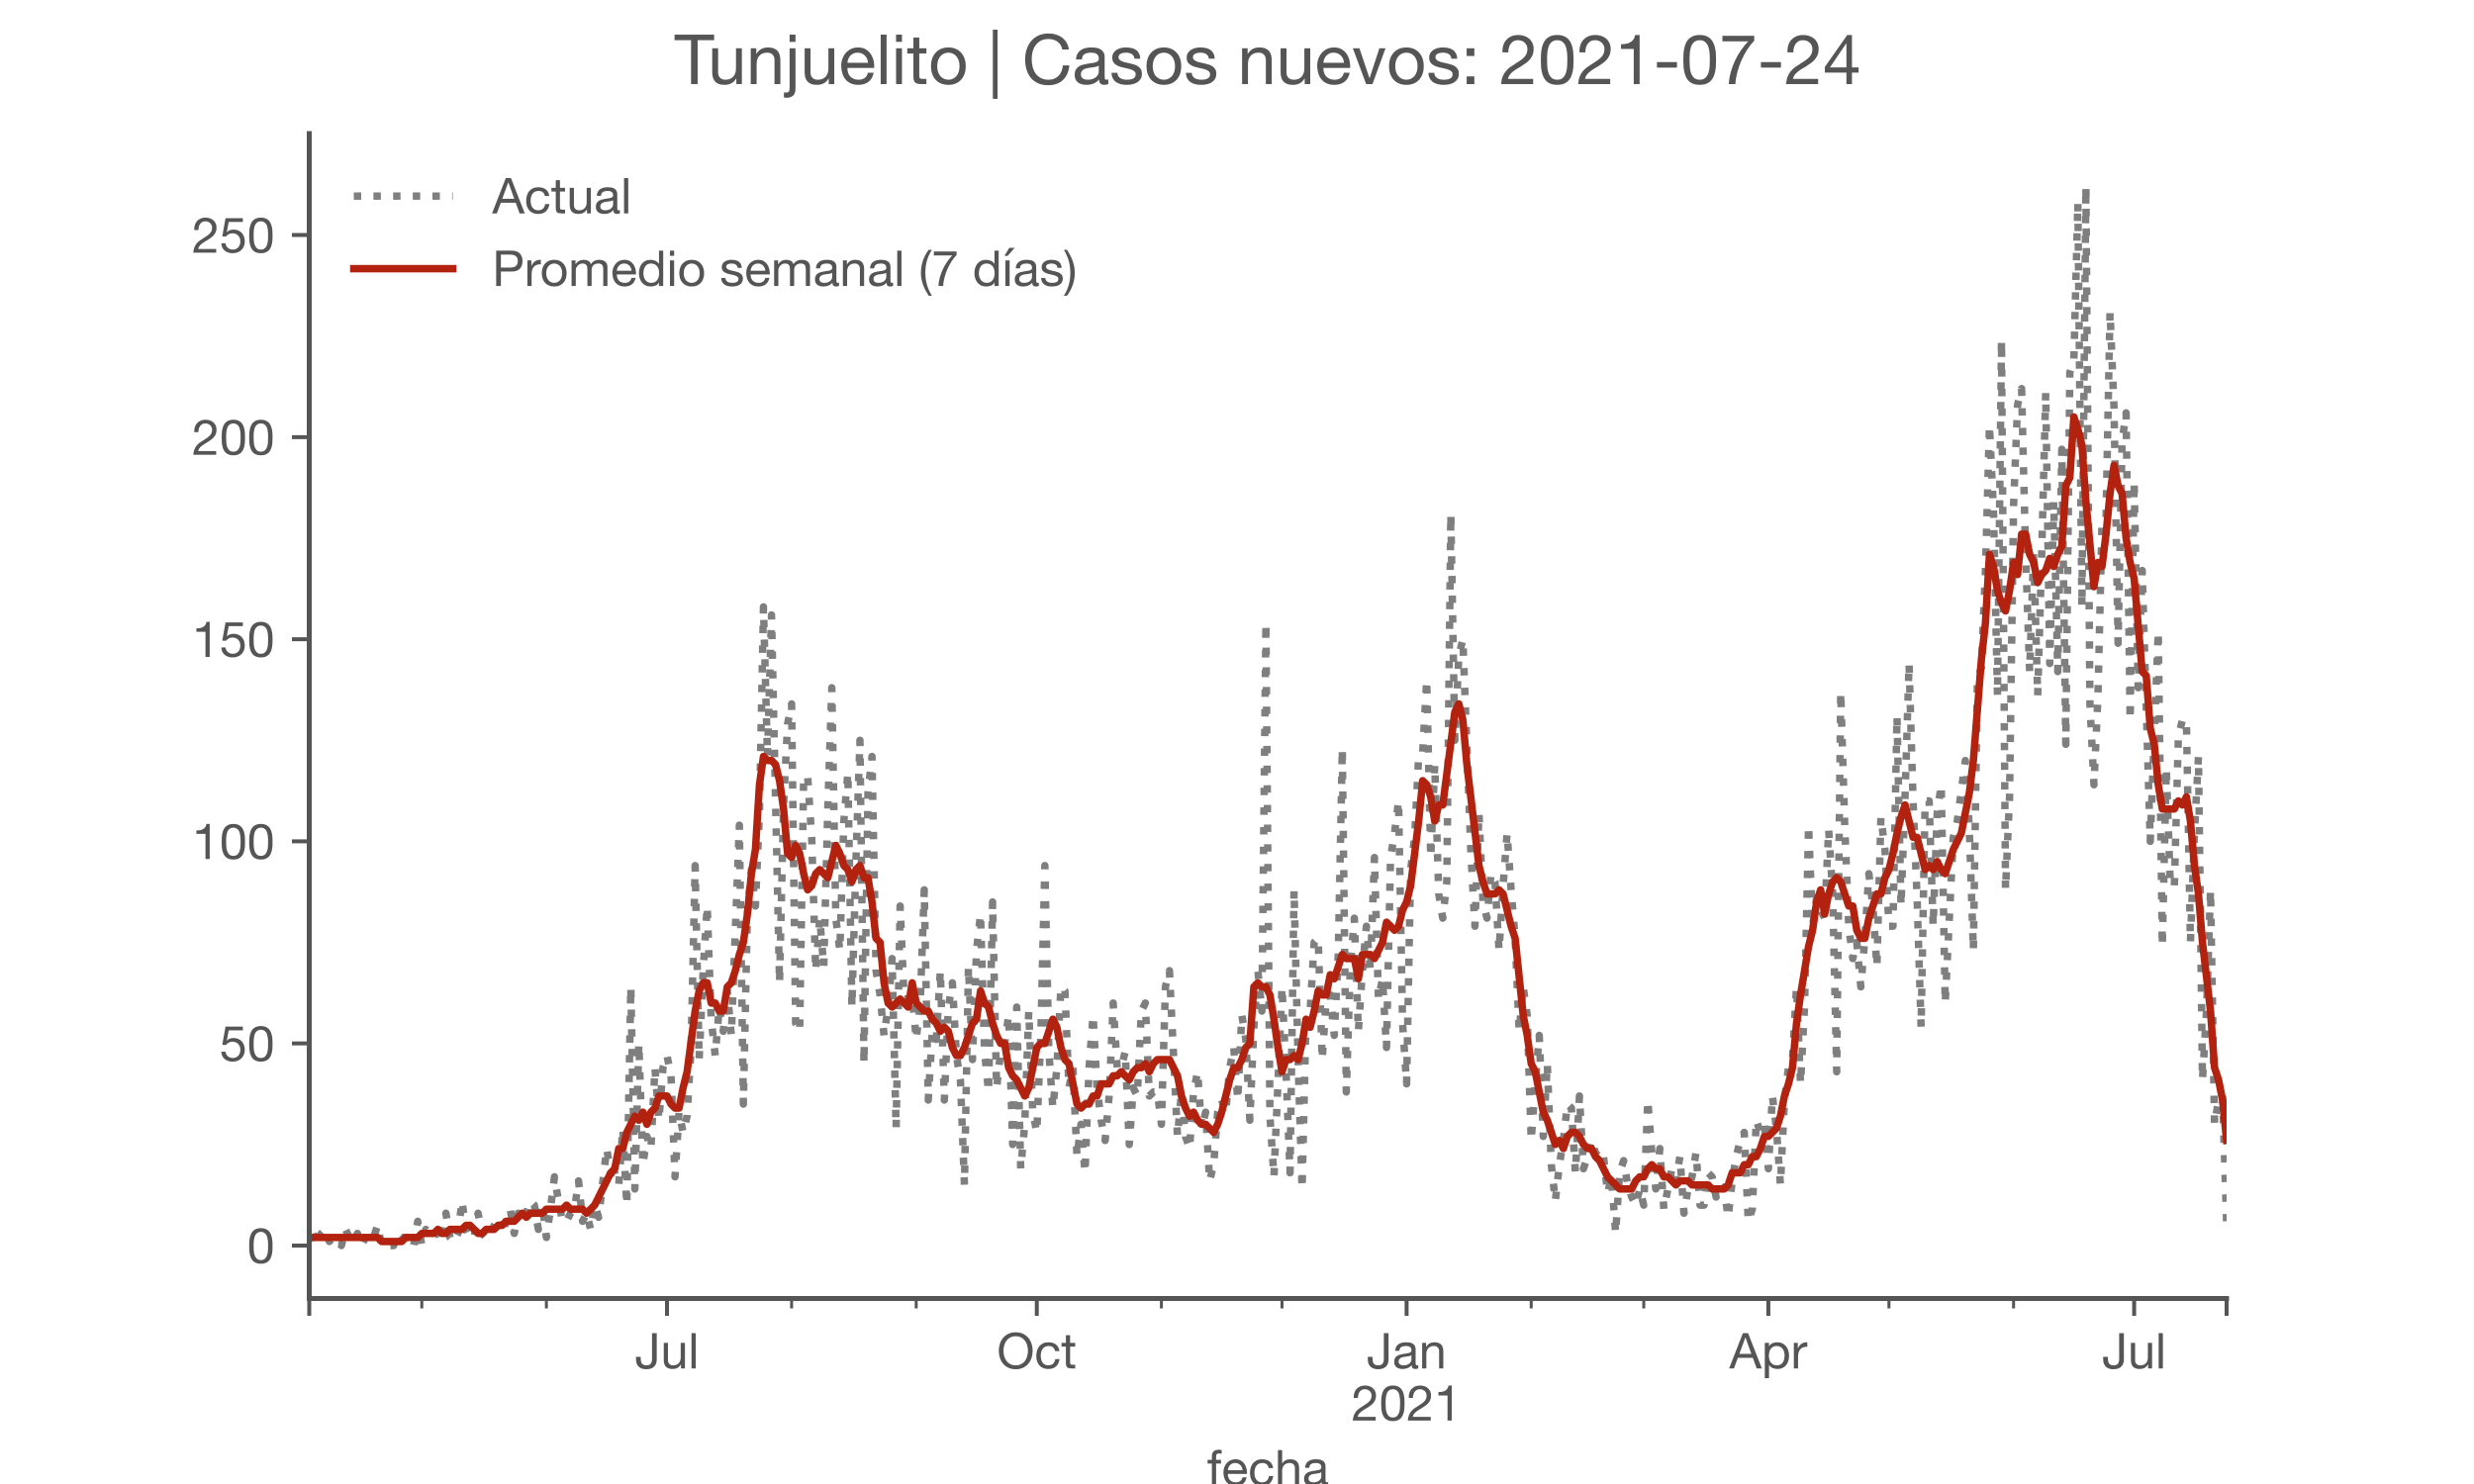 <?xml version="1.0" encoding="utf-8" standalone="no"?>
<!DOCTYPE svg PUBLIC "-//W3C//DTD SVG 1.1//EN"
  "http://www.w3.org/Graphics/SVG/1.1/DTD/svg11.dtd">
<!-- Created with matplotlib (https://matplotlib.org/) -->
<svg height="300pt" version="1.1" viewBox="0 0 500 300" width="500pt" xmlns="http://www.w3.org/2000/svg" xmlns:xlink="http://www.w3.org/1999/xlink">
 <defs>
  <style type="text/css">*{stroke-linecap:butt;stroke-linejoin:round;}</style>
 </defs>
 <g id="figure_1">
  <g id="patch_1">
   <path d="M 0 300 
L 500 300 
L 500 0 
L 0 0 
z
" style="fill:#ffffff;"/>
  </g>
  <g id="axes_1">
   <g id="patch_2">
    <path d="M 62.5 262.5 
L 450 262.5 
L 450 27 
L 62.5 27 
z
" style="fill:#ffffff;"/>
   </g>
   <g id="matplotlib.axis_1">
    <g id="xtick_1">
     <g id="line2d_1">
      <defs>
       <path d="M 0 0 
L 0 3.5 
" id="m01e9cd9f3b" style="stroke:#555555;stroke-width:0.8;"/>
      </defs>
      <g>
       <use style="fill:#555555;stroke:#555555;stroke-width:0.8;" x="62.5" xlink:href="#m01e9cd9f3b" y="262.5"/>
      </g>
     </g>
    </g>
    <g id="xtick_2">
     <g id="line2d_2">
      <g>
       <use style="fill:#555555;stroke:#555555;stroke-width:0.8;" x="134.801" xlink:href="#m01e9cd9f3b" y="262.5"/>
      </g>
     </g>
     <g id="text_1">
      <!-- Jul -->
      <g style="fill:#555555;" transform="translate(128.316 276.641)scale(0.1 -0.1)">
       <defs>
        <path d="M 44.094 17.797 
L 44.094 71.406 
L 34.594 71.406 
L 34.594 19.203 
Q 34.594 13.297 32.141 9.797 
Q 29.703 6.297 23.203 6.297 
Q 19.703 6.297 17.453 7.344 
Q 15.203 8.406 13.953 10.297 
Q 12.703 12.203 12.203 14.797 
Q 11.703 17.406 11.703 20.5 
L 11.703 23.5 
L 2.203 23.5 
L 2.203 19.094 
Q 2.203 8.906 7.594 3.656 
Q 13 -1.594 23 -1.594 
Q 29 -1.594 33.047 0.047 
Q 37.094 1.703 39.547 4.453 
Q 42 7.203 43.047 10.703 
Q 44.094 14.203 44.094 17.797 
z
" id="HelveticaNeue-74"/>
        <path d="M 49.203 0 
L 49.203 51.703 
L 40.703 51.703 
L 40.703 22.5 
Q 40.703 19 39.75 16.047 
Q 38.797 13.094 36.891 10.891 
Q 35 8.703 32.141 7.5 
Q 29.297 6.297 25.406 6.297 
Q 20.5 6.297 17.703 9.094 
Q 14.906 11.906 14.906 16.703 
L 14.906 51.703 
L 6.406 51.703 
L 6.406 17.703 
Q 6.406 13.5 7.25 10.047 
Q 8.094 6.594 10.188 4.094 
Q 12.297 1.594 15.688 0.25 
Q 19.094 -1.094 24.203 -1.094 
Q 29.906 -1.094 34.094 1.156 
Q 38.297 3.406 41 8.203 
L 41.203 8.203 
L 41.203 0 
z
" id="HelveticaNeue-117"/>
        <path d="M 6.906 71.406 
L 6.906 0 
L 15.406 0 
L 15.406 71.406 
z
" id="HelveticaNeue-108"/>
       </defs>
       <use xlink:href="#HelveticaNeue-74"/>
       <use x="51.9" xlink:href="#HelveticaNeue-117"/>
       <use x="107.5" xlink:href="#HelveticaNeue-108"/>
      </g>
     </g>
    </g>
    <g id="xtick_3">
     <g id="line2d_3">
      <g>
       <use style="fill:#555555;stroke:#555555;stroke-width:0.8;" x="209.539" xlink:href="#m01e9cd9f3b" y="262.5"/>
      </g>
     </g>
     <g id="text_2">
      <!-- Oct -->
      <g style="fill:#555555;" transform="translate(201.479 276.641)scale(0.1 -0.1)">
       <defs>
        <path d="M 13.297 35.703 
Q 13.297 41.094 14.688 46.344 
Q 16.094 51.594 19.094 55.797 
Q 22.094 60 26.797 62.547 
Q 31.5 65.094 38 65.094 
Q 44.5 65.094 49.203 62.547 
Q 53.906 60 56.906 55.797 
Q 59.906 51.594 61.297 46.344 
Q 62.703 41.094 62.703 35.703 
Q 62.703 30.297 61.297 25.047 
Q 59.906 19.797 56.906 15.594 
Q 53.906 11.406 49.203 8.844 
Q 44.5 6.297 38 6.297 
Q 31.5 6.297 26.797 8.844 
Q 22.094 11.406 19.094 15.594 
Q 16.094 19.797 14.688 25.047 
Q 13.297 30.297 13.297 35.703 
z
M 3.797 35.703 
Q 3.797 28.406 5.938 21.656 
Q 8.094 14.906 12.391 9.703 
Q 16.703 4.5 23.094 1.453 
Q 29.5 -1.594 38 -1.594 
Q 46.5 -1.594 52.891 1.453 
Q 59.297 4.5 63.594 9.703 
Q 67.906 14.906 70.047 21.656 
Q 72.203 28.406 72.203 35.703 
Q 72.203 43 70.047 49.75 
Q 67.906 56.5 63.594 61.703 
Q 59.297 66.906 52.891 70 
Q 46.5 73.094 38 73.094 
Q 29.5 73.094 23.094 70 
Q 16.703 66.906 12.391 61.703 
Q 8.094 56.5 5.938 49.75 
Q 3.797 43 3.797 35.703 
z
" id="HelveticaNeue-79"/>
        <path d="M 41.5 35.094 
L 50.297 35.094 
Q 49.797 39.703 47.891 43.047 
Q 46 46.406 43.047 48.594 
Q 40.094 50.797 36.25 51.844 
Q 32.406 52.906 28 52.906 
Q 21.906 52.906 17.297 50.75 
Q 12.703 48.594 9.641 44.844 
Q 6.594 41.094 5.094 36.047 
Q 3.594 31 3.594 25.203 
Q 3.594 19.406 5.141 14.547 
Q 6.703 9.703 9.75 6.203 
Q 12.797 2.703 17.344 0.797 
Q 21.906 -1.094 27.797 -1.094 
Q 37.703 -1.094 43.453 4.094 
Q 49.203 9.297 50.594 18.906 
L 41.906 18.906 
Q 41.094 12.906 37.547 9.594 
Q 34 6.297 27.703 6.297 
Q 23.703 6.297 20.797 7.891 
Q 17.906 9.5 16.094 12.141 
Q 14.297 14.797 13.438 18.188 
Q 12.594 21.594 12.594 25.203 
Q 12.594 29.094 13.391 32.75 
Q 14.203 36.406 16.047 39.203 
Q 17.906 42 21 43.703 
Q 24.094 45.406 28.703 45.406 
Q 34.094 45.406 37.297 42.703 
Q 40.5 40 41.5 35.094 
z
" id="HelveticaNeue-99"/>
        <path d="M 18.203 51.703 
L 18.203 67.203 
L 9.703 67.203 
L 9.703 51.703 
L 0.906 51.703 
L 0.906 44.203 
L 9.703 44.203 
L 9.703 11.297 
Q 9.703 7.703 10.391 5.5 
Q 11.094 3.297 12.547 2.094 
Q 14 0.906 16.344 0.453 
Q 18.703 0 22 0 
L 28.5 0 
L 28.5 7.5 
L 24.594 7.5 
Q 22.594 7.5 21.344 7.641 
Q 20.094 7.797 19.391 8.297 
Q 18.703 8.797 18.453 9.688 
Q 18.203 10.594 18.203 12.094 
L 18.203 44.203 
L 28.5 44.203 
L 28.5 51.703 
z
" id="HelveticaNeue-116"/>
       </defs>
       <use xlink:href="#HelveticaNeue-79"/>
       <use x="76" xlink:href="#HelveticaNeue-99"/>
       <use x="129.7" xlink:href="#HelveticaNeue-116"/>
      </g>
     </g>
    </g>
    <g id="xtick_4">
     <g id="line2d_4">
      <g>
       <use style="fill:#555555;stroke:#555555;stroke-width:0.8;" x="284.277" xlink:href="#m01e9cd9f3b" y="262.5"/>
      </g>
     </g>
     <g id="text_3">
      <!-- Jan -->
      <g style="fill:#555555;" transform="translate(276.217 276.641)scale(0.1 -0.1)">
       <defs>
        <path d="M 52.203 0.203 
Q 50 -1.094 46.094 -1.094 
Q 42.797 -1.094 40.844 0.75 
Q 38.906 2.594 38.906 6.797 
Q 35.406 2.594 30.75 0.75 
Q 26.094 -1.094 20.703 -1.094 
Q 17.203 -1.094 14.047 -0.297 
Q 10.906 0.5 8.594 2.203 
Q 6.297 3.906 4.938 6.656 
Q 3.594 9.406 3.594 13.297 
Q 3.594 17.703 5.094 20.5 
Q 6.594 23.297 9.047 25.047 
Q 11.5 26.797 14.641 27.688 
Q 17.797 28.594 21.094 29.203 
Q 24.594 29.906 27.75 30.25 
Q 30.906 30.594 33.297 31.25 
Q 35.703 31.906 37.094 33.156 
Q 38.5 34.406 38.5 36.797 
Q 38.5 39.594 37.453 41.297 
Q 36.406 43 34.75 43.891 
Q 33.094 44.797 31.047 45.094 
Q 29 45.406 27 45.406 
Q 21.594 45.406 18 43.344 
Q 14.406 41.297 14.094 35.594 
L 5.594 35.594 
Q 5.797 40.406 7.594 43.703 
Q 9.406 47 12.406 49.047 
Q 15.406 51.094 19.25 52 
Q 23.094 52.906 27.5 52.906 
Q 31 52.906 34.453 52.406 
Q 37.906 51.906 40.703 50.344 
Q 43.5 48.797 45.203 46 
Q 46.906 43.203 46.906 38.703 
L 46.906 12.094 
Q 46.906 9.094 47.25 7.688 
Q 47.594 6.297 49.594 6.297 
Q 50.703 6.297 52.203 6.797 
z
M 38.406 26.703 
Q 36.797 25.5 34.188 24.953 
Q 31.594 24.406 28.75 24.047 
Q 25.906 23.703 23 23.25 
Q 20.094 22.797 17.797 21.797 
Q 15.5 20.797 14.047 18.938 
Q 12.594 17.094 12.594 13.906 
Q 12.594 11.797 13.438 10.344 
Q 14.297 8.906 15.641 8 
Q 17 7.094 18.797 6.688 
Q 20.594 6.297 22.594 6.297 
Q 26.797 6.297 29.797 7.438 
Q 32.797 8.594 34.688 10.344 
Q 36.594 12.094 37.5 14.141 
Q 38.406 16.203 38.406 18 
z
" id="HelveticaNeue-97"/>
        <path d="M 6.406 51.703 
L 6.406 0 
L 14.906 0 
L 14.906 29.203 
Q 14.906 32.703 15.844 35.641 
Q 16.797 38.594 18.688 40.797 
Q 20.594 43 23.438 44.203 
Q 26.297 45.406 30.203 45.406 
Q 35.094 45.406 37.891 42.594 
Q 40.703 39.797 40.703 35 
L 40.703 0 
L 49.203 0 
L 49.203 34 
Q 49.203 38.203 48.344 41.641 
Q 47.5 45.094 45.391 47.594 
Q 43.297 50.094 39.891 51.5 
Q 36.5 52.906 31.406 52.906 
Q 19.906 52.906 14.594 43.5 
L 14.406 43.5 
L 14.406 51.703 
z
" id="HelveticaNeue-110"/>
       </defs>
       <use xlink:href="#HelveticaNeue-74"/>
       <use x="51.9" xlink:href="#HelveticaNeue-97"/>
       <use x="105.6" xlink:href="#HelveticaNeue-110"/>
      </g>
      <!-- 2021 -->
      <g style="fill:#555555;" transform="translate(273.158 287.18)scale(0.1 -0.1)">
       <defs>
        <path d="M 4.406 45.797 
L 12.906 45.797 
Q 12.797 49 13.547 52.141 
Q 14.297 55.297 16 57.797 
Q 17.703 60.297 20.344 61.844 
Q 23 63.406 26.703 63.406 
Q 29.5 63.406 32 62.5 
Q 34.5 61.594 36.344 59.891 
Q 38.203 58.203 39.297 55.844 
Q 40.406 53.5 40.406 50.594 
Q 40.406 46.906 39.25 44.094 
Q 38.094 41.297 35.844 38.891 
Q 33.594 36.5 30.188 34.141 
Q 26.797 31.797 22.297 29 
Q 18.594 26.797 15.188 24.297 
Q 11.797 21.797 9.094 18.5 
Q 6.406 15.203 4.656 10.75 
Q 2.906 6.297 2.406 0 
L 48.703 0 
L 48.703 7.5 
L 12.297 7.5 
Q 12.906 10.797 14.844 13.344 
Q 16.797 15.906 19.547 18.094 
Q 22.297 20.297 25.594 22.25 
Q 28.906 24.203 32.203 26.203 
Q 35.5 28.297 38.594 30.594 
Q 41.703 32.906 44.094 35.75 
Q 46.5 38.594 47.953 42.188 
Q 49.406 45.797 49.406 50.5 
Q 49.406 55.5 47.656 59.297 
Q 45.906 63.094 42.906 65.641 
Q 39.906 68.203 35.844 69.547 
Q 31.797 70.906 27.203 70.906 
Q 21.594 70.906 17.188 69 
Q 12.797 67.094 9.844 63.75 
Q 6.906 60.406 5.5 55.797 
Q 4.094 51.203 4.406 45.797 
z
" id="HelveticaNeue-50"/>
        <path d="M 13.203 34.906 
Q 13.203 37.5 13.25 40.641 
Q 13.297 43.797 13.75 46.938 
Q 14.203 50.094 15.047 53.094 
Q 15.906 56.094 17.547 58.344 
Q 19.203 60.594 21.703 62 
Q 24.203 63.406 27.797 63.406 
Q 31.406 63.406 33.906 62 
Q 36.406 60.594 38.047 58.344 
Q 39.703 56.094 40.547 53.094 
Q 41.406 50.094 41.844 46.938 
Q 42.297 43.797 42.344 40.641 
Q 42.406 37.5 42.406 34.906 
Q 42.406 30.906 42.156 25.953 
Q 41.906 21 40.547 16.641 
Q 39.203 12.297 36.203 9.297 
Q 33.203 6.297 27.797 6.297 
Q 22.406 6.297 19.406 9.297 
Q 16.406 12.297 15.047 16.641 
Q 13.703 21 13.453 25.953 
Q 13.203 30.906 13.203 34.906 
z
M 4.203 34.797 
Q 4.203 30.906 4.391 26.703 
Q 4.594 22.5 5.391 18.5 
Q 6.203 14.5 7.703 10.953 
Q 9.203 7.406 11.797 4.703 
Q 14.406 2 18.344 0.453 
Q 22.297 -1.094 27.797 -1.094 
Q 33.406 -1.094 37.297 0.453 
Q 41.203 2 43.797 4.703 
Q 46.406 7.406 47.906 10.953 
Q 49.406 14.5 50.203 18.5 
Q 51 22.5 51.203 26.703 
Q 51.406 30.906 51.406 34.797 
Q 51.406 38.703 51.203 42.891 
Q 51 47.094 50.203 51.094 
Q 49.406 55.094 47.906 58.688 
Q 46.406 62.297 43.797 65 
Q 41.203 67.703 37.25 69.297 
Q 33.297 70.906 27.797 70.906 
Q 22.297 70.906 18.344 69.297 
Q 14.406 67.703 11.797 65 
Q 9.203 62.297 7.703 58.688 
Q 6.203 55.094 5.391 51.094 
Q 4.594 47.094 4.391 42.891 
Q 4.203 38.703 4.203 34.797 
z
" id="HelveticaNeue-48"/>
        <path d="M 35.594 0 
L 35.594 70.906 
L 29.094 70.906 
Q 28.406 66.906 26.5 64.297 
Q 24.594 61.703 21.844 60.203 
Q 19.094 58.703 15.688 58.141 
Q 12.297 57.594 8.703 57.594 
L 8.703 50.797 
L 27.094 50.797 
L 27.094 0 
z
" id="HelveticaNeue-49"/>
       </defs>
       <use xlink:href="#HelveticaNeue-50"/>
       <use x="55.6" xlink:href="#HelveticaNeue-48"/>
       <use x="111.2" xlink:href="#HelveticaNeue-50"/>
       <use x="166.8" xlink:href="#HelveticaNeue-49"/>
      </g>
     </g>
    </g>
    <g id="xtick_5">
     <g id="line2d_5">
      <g>
       <use style="fill:#555555;stroke:#555555;stroke-width:0.8;" x="357.39" xlink:href="#m01e9cd9f3b" y="262.5"/>
      </g>
     </g>
     <g id="text_4">
      <!-- Apr -->
      <g style="fill:#555555;" transform="translate(349.52 276.641)scale(0.1 -0.1)">
       <defs>
        <path d="M 20.094 29.5 
L 32.203 62.797 
L 32.406 62.797 
L 44.297 29.5 
z
M 27.203 71.406 
L -0.594 0 
L 9.094 0 
L 17.094 21.5 
L 47.297 21.5 
L 55.094 0 
L 65.594 0 
L 37.703 71.406 
z
" id="HelveticaNeue-65"/>
        <path d="M 6.703 51.703 
L 6.703 -19.703 
L 15.203 -19.703 
L 15.203 6.906 
L 15.406 6.906 
Q 16.797 4.594 18.844 3.047 
Q 20.906 1.5 23.203 0.594 
Q 25.5 -0.297 27.844 -0.688 
Q 30.203 -1.094 32.094 -1.094 
Q 38 -1.094 42.453 1 
Q 46.906 3.094 49.844 6.75 
Q 52.797 10.406 54.25 15.297 
Q 55.703 20.203 55.703 25.703 
Q 55.703 31.203 54.203 36.094 
Q 52.703 41 49.75 44.75 
Q 46.797 48.5 42.344 50.703 
Q 37.906 52.906 31.906 52.906 
Q 26.5 52.906 22 50.953 
Q 17.5 49 15.406 44.703 
L 15.203 44.703 
L 15.203 51.703 
z
M 46.703 26.297 
Q 46.703 22.5 45.891 18.891 
Q 45.094 15.297 43.297 12.5 
Q 41.5 9.703 38.547 8 
Q 35.594 6.297 31.203 6.297 
Q 26.797 6.297 23.688 7.938 
Q 20.594 9.594 18.641 12.297 
Q 16.703 15 15.797 18.547 
Q 14.906 22.094 14.906 25.906 
Q 14.906 29.5 15.75 33 
Q 16.594 36.5 18.5 39.25 
Q 20.406 42 23.406 43.703 
Q 26.406 45.406 30.703 45.406 
Q 34.797 45.406 37.844 43.797 
Q 40.906 42.203 42.844 39.5 
Q 44.797 36.797 45.75 33.344 
Q 46.703 29.906 46.703 26.297 
z
" id="HelveticaNeue-112"/>
        <path d="M 6.094 51.703 
L 6.094 0 
L 14.594 0 
L 14.594 23 
Q 14.594 28 15.594 31.844 
Q 16.594 35.703 18.797 38.391 
Q 21 41.094 24.594 42.5 
Q 28.203 43.906 33.297 43.906 
L 33.297 52.906 
Q 26.406 53.094 21.906 50.094 
Q 17.406 47.094 14.297 40.797 
L 14.094 40.797 
L 14.094 51.703 
z
" id="HelveticaNeue-114"/>
       </defs>
       <use xlink:href="#HelveticaNeue-65"/>
       <use x="64.8" xlink:href="#HelveticaNeue-112"/>
       <use x="124.1" xlink:href="#HelveticaNeue-114"/>
      </g>
     </g>
    </g>
    <g id="xtick_6">
     <g id="line2d_6">
      <g>
       <use style="fill:#555555;stroke:#555555;stroke-width:0.8;" x="431.316" xlink:href="#m01e9cd9f3b" y="262.5"/>
      </g>
     </g>
     <g id="text_5">
      <!-- Jul -->
      <g style="fill:#555555;" transform="translate(424.83 276.641)scale(0.1 -0.1)">
       <use xlink:href="#HelveticaNeue-74"/>
       <use x="51.9" xlink:href="#HelveticaNeue-117"/>
       <use x="107.5" xlink:href="#HelveticaNeue-108"/>
      </g>
     </g>
    </g>
    <g id="xtick_7">
     <g id="line2d_7">
      <g>
       <use style="fill:#555555;stroke:#555555;stroke-width:0.8;" x="450" xlink:href="#m01e9cd9f3b" y="262.5"/>
      </g>
     </g>
    </g>
    <g id="xtick_8">
     <g id="line2d_8">
      <defs>
       <path d="M 0 0 
L 0 2 
" id="mf4af02f34b" style="stroke:#555555;stroke-width:0.6;"/>
      </defs>
      <g>
       <use style="fill:#555555;stroke:#555555;stroke-width:0.6;" x="85.246" xlink:href="#mf4af02f34b" y="262.5"/>
      </g>
     </g>
    </g>
    <g id="xtick_9">
     <g id="line2d_9">
      <g>
       <use style="fill:#555555;stroke:#555555;stroke-width:0.6;" x="110.43" xlink:href="#mf4af02f34b" y="262.5"/>
      </g>
     </g>
    </g>
    <g id="xtick_10">
     <g id="line2d_10">
      <g>
       <use style="fill:#555555;stroke:#555555;stroke-width:0.6;" x="159.984" xlink:href="#mf4af02f34b" y="262.5"/>
      </g>
     </g>
    </g>
    <g id="xtick_11">
     <g id="line2d_11">
      <g>
       <use style="fill:#555555;stroke:#555555;stroke-width:0.6;" x="185.168" xlink:href="#mf4af02f34b" y="262.5"/>
      </g>
     </g>
    </g>
    <g id="xtick_12">
     <g id="line2d_12">
      <g>
       <use style="fill:#555555;stroke:#555555;stroke-width:0.6;" x="234.722" xlink:href="#mf4af02f34b" y="262.5"/>
      </g>
     </g>
    </g>
    <g id="xtick_13">
     <g id="line2d_13">
      <g>
       <use style="fill:#555555;stroke:#555555;stroke-width:0.6;" x="259.093" xlink:href="#mf4af02f34b" y="262.5"/>
      </g>
     </g>
    </g>
    <g id="xtick_14">
     <g id="line2d_14">
      <g>
       <use style="fill:#555555;stroke:#555555;stroke-width:0.6;" x="309.46" xlink:href="#mf4af02f34b" y="262.5"/>
      </g>
     </g>
    </g>
    <g id="xtick_15">
     <g id="line2d_15">
      <g>
       <use style="fill:#555555;stroke:#555555;stroke-width:0.6;" x="332.206" xlink:href="#mf4af02f34b" y="262.5"/>
      </g>
     </g>
    </g>
    <g id="xtick_16">
     <g id="line2d_16">
      <g>
       <use style="fill:#555555;stroke:#555555;stroke-width:0.6;" x="381.761" xlink:href="#mf4af02f34b" y="262.5"/>
      </g>
     </g>
    </g>
    <g id="xtick_17">
     <g id="line2d_17">
      <g>
       <use style="fill:#555555;stroke:#555555;stroke-width:0.6;" x="406.944" xlink:href="#mf4af02f34b" y="262.5"/>
      </g>
     </g>
    </g>
    <g id="text_6">
     <!-- fecha -->
     <g style="fill:#555555;" transform="translate(243.935 300.291)scale(0.1 -0.1)">
      <defs>
       <path d="M 9.906 44.203 
L 9.906 0 
L 18.406 0 
L 18.406 44.203 
L 28.406 44.203 
L 28.406 51.703 
L 18.406 51.703 
L 18.406 58.906 
Q 18.406 62.297 20.094 63.5 
Q 21.797 64.703 24.906 64.703 
Q 26 64.703 27.297 64.547 
Q 28.594 64.406 29.703 64 
L 29.703 71.406 
Q 28.5 71.797 26.953 72 
Q 25.406 72.203 24.203 72.203 
Q 17.203 72.203 13.547 68.953 
Q 9.906 65.703 9.906 59.406 
L 9.906 51.703 
L 1.203 51.703 
L 1.203 44.203 
z
" id="HelveticaNeue-102"/>
       <path d="M 42.297 30.797 
L 12.594 30.797 
Q 12.797 33.797 13.891 36.438 
Q 15 39.094 16.891 41.094 
Q 18.797 43.094 21.438 44.25 
Q 24.094 45.406 27.406 45.406 
Q 30.594 45.406 33.25 44.25 
Q 35.906 43.094 37.844 41.141 
Q 39.797 39.203 40.938 36.5 
Q 42.094 33.797 42.297 30.797 
z
M 50.5 16.406 
L 42.094 16.406 
Q 41 11.297 37.547 8.797 
Q 34.094 6.297 28.703 6.297 
Q 24.5 6.297 21.391 7.688 
Q 18.297 9.094 16.297 11.438 
Q 14.297 13.797 13.391 16.844 
Q 12.5 19.906 12.594 23.297 
L 51.297 23.297 
Q 51.5 28 50.453 33.203 
Q 49.406 38.406 46.656 42.797 
Q 43.906 47.203 39.344 50.047 
Q 34.797 52.906 27.906 52.906 
Q 22.594 52.906 18.141 50.906 
Q 13.703 48.906 10.453 45.297 
Q 7.203 41.703 5.391 36.797 
Q 3.594 31.906 3.594 26 
Q 3.797 20.094 5.344 15.094 
Q 6.906 10.094 10 6.5 
Q 13.094 2.906 17.641 0.906 
Q 22.203 -1.094 28.406 -1.094 
Q 37.203 -1.094 43 3.297 
Q 48.797 7.703 50.5 16.406 
z
" id="HelveticaNeue-101"/>
       <path d="M 6.406 71.406 
L 6.406 0 
L 14.906 0 
L 14.906 29.203 
Q 14.906 32.703 15.844 35.641 
Q 16.797 38.594 18.688 40.797 
Q 20.594 43 23.438 44.203 
Q 26.297 45.406 30.203 45.406 
Q 35.094 45.406 37.891 42.594 
Q 40.703 39.797 40.703 35 
L 40.703 0 
L 49.203 0 
L 49.203 34 
Q 49.203 38.203 48.344 41.641 
Q 47.5 45.094 45.391 47.594 
Q 43.297 50.094 39.891 51.5 
Q 36.5 52.906 31.406 52.906 
Q 29.094 52.906 26.641 52.406 
Q 24.203 51.906 21.953 50.844 
Q 19.703 49.797 17.891 48.141 
Q 16.094 46.5 15.094 44.094 
L 14.906 44.094 
L 14.906 71.406 
z
" id="HelveticaNeue-104"/>
      </defs>
      <use xlink:href="#HelveticaNeue-102"/>
      <use x="29.6" xlink:href="#HelveticaNeue-101"/>
      <use x="83.3" xlink:href="#HelveticaNeue-99"/>
      <use x="137" xlink:href="#HelveticaNeue-104"/>
      <use x="192.6" xlink:href="#HelveticaNeue-97"/>
     </g>
    </g>
   </g>
   <g id="matplotlib.axis_2">
    <g id="ytick_1">
     <g id="line2d_18">
      <defs>
       <path d="M 0 0 
L -3.5 0 
" id="md5f74f54f4" style="stroke:#555555;stroke-width:0.8;"/>
      </defs>
      <g>
       <use style="fill:#555555;stroke:#555555;stroke-width:0.8;" x="62.5" xlink:href="#md5f74f54f4" y="251.795"/>
      </g>
     </g>
     <g id="text_7">
      <!-- 0 -->
      <g style="fill:#555555;" transform="translate(49.941 255.366)scale(0.1 -0.1)">
       <use xlink:href="#HelveticaNeue-48"/>
      </g>
     </g>
    </g>
    <g id="ytick_2">
     <g id="line2d_19">
      <g>
       <use style="fill:#555555;stroke:#555555;stroke-width:0.8;" x="62.5" xlink:href="#md5f74f54f4" y="210.938"/>
      </g>
     </g>
     <g id="text_8">
      <!-- 50 -->
      <g style="fill:#555555;" transform="translate(44.381 214.509)scale(0.1 -0.1)">
       <defs>
        <path d="M 47 62.203 
L 47 69.703 
L 12 69.703 
L 5.406 32.906 
L 12.703 32.5 
Q 15.203 35.5 18.453 37.344 
Q 21.703 39.203 25.906 39.203 
Q 29.5 39.203 32.453 38 
Q 35.406 36.797 37.5 34.641 
Q 39.594 32.5 40.75 29.547 
Q 41.906 26.594 41.906 23.094 
Q 41.906 18.906 40.703 15.75 
Q 39.5 12.594 37.453 10.5 
Q 35.406 8.406 32.656 7.344 
Q 29.906 6.297 26.906 6.297 
Q 23.703 6.297 21.047 7.25 
Q 18.406 8.203 16.453 9.953 
Q 14.5 11.703 13.344 14.047 
Q 12.203 16.406 12 19.094 
L 3.5 19.094 
Q 3.594 14.297 5.391 10.5 
Q 7.203 6.703 10.297 4.141 
Q 13.406 1.594 17.453 0.25 
Q 21.5 -1.094 26.094 -1.094 
Q 32.297 -1.094 36.938 0.844 
Q 41.594 2.797 44.688 6.094 
Q 47.797 9.406 49.344 13.656 
Q 50.906 17.906 50.906 22.406 
Q 50.906 28.5 49.094 33.047 
Q 47.297 37.594 44.188 40.641 
Q 41.094 43.703 36.891 45.203 
Q 32.703 46.703 28 46.703 
Q 24.406 46.703 20.75 45.453 
Q 17.094 44.203 14.797 41.594 
L 14.594 41.797 
L 18.406 62.203 
z
" id="HelveticaNeue-53"/>
       </defs>
       <use xlink:href="#HelveticaNeue-53"/>
       <use x="55.6" xlink:href="#HelveticaNeue-48"/>
      </g>
     </g>
    </g>
    <g id="ytick_3">
     <g id="line2d_20">
      <g>
       <use style="fill:#555555;stroke:#555555;stroke-width:0.8;" x="62.5" xlink:href="#md5f74f54f4" y="170.081"/>
      </g>
     </g>
     <g id="text_9">
      <!-- 100 -->
      <g style="fill:#555555;" transform="translate(38.822 173.652)scale(0.1 -0.1)">
       <use xlink:href="#HelveticaNeue-49"/>
       <use x="55.6" xlink:href="#HelveticaNeue-48"/>
       <use x="111.2" xlink:href="#HelveticaNeue-48"/>
      </g>
     </g>
    </g>
    <g id="ytick_4">
     <g id="line2d_21">
      <g>
       <use style="fill:#555555;stroke:#555555;stroke-width:0.8;" x="62.5" xlink:href="#md5f74f54f4" y="129.224"/>
      </g>
     </g>
     <g id="text_10">
      <!-- 150 -->
      <g style="fill:#555555;" transform="translate(38.822 132.795)scale(0.1 -0.1)">
       <use xlink:href="#HelveticaNeue-49"/>
       <use x="55.6" xlink:href="#HelveticaNeue-53"/>
       <use x="111.2" xlink:href="#HelveticaNeue-48"/>
      </g>
     </g>
    </g>
    <g id="ytick_5">
     <g id="line2d_22">
      <g>
       <use style="fill:#555555;stroke:#555555;stroke-width:0.8;" x="62.5" xlink:href="#md5f74f54f4" y="88.367"/>
      </g>
     </g>
     <g id="text_11">
      <!-- 200 -->
      <g style="fill:#555555;" transform="translate(38.822 91.938)scale(0.1 -0.1)">
       <use xlink:href="#HelveticaNeue-50"/>
       <use x="55.6" xlink:href="#HelveticaNeue-48"/>
       <use x="111.2" xlink:href="#HelveticaNeue-48"/>
      </g>
     </g>
    </g>
    <g id="ytick_6">
     <g id="line2d_23">
      <g>
       <use style="fill:#555555;stroke:#555555;stroke-width:0.8;" x="62.5" xlink:href="#md5f74f54f4" y="47.51"/>
      </g>
     </g>
     <g id="text_12">
      <!-- 250 -->
      <g style="fill:#555555;" transform="translate(38.822 51.081)scale(0.1 -0.1)">
       <use xlink:href="#HelveticaNeue-50"/>
       <use x="55.6" xlink:href="#HelveticaNeue-53"/>
       <use x="111.2" xlink:href="#HelveticaNeue-48"/>
      </g>
     </g>
    </g>
   </g>
   <g id="line2d_24">
    <path clip-path="url(#p3afb91946f)" d="M 63.312 249.344 
L 64.125 251.795 
L 64.937 249.344 
L 65.749 248.527 
L 66.562 250.978 
L 67.374 250.161 
L 68.999 251.795 
L 69.811 248.527 
L 70.624 250.161 
L 71.436 250.978 
L 72.248 249.344 
L 73.061 251.795 
L 73.873 250.161 
L 74.686 249.344 
L 75.498 250.161 
L 76.31 247.71 
L 77.123 251.795 
L 79.56 251.795 
L 80.372 249.344 
L 81.184 250.161 
L 82.809 250.161 
L 83.622 251.795 
L 84.434 246.893 
L 85.246 251.795 
L 86.059 248.527 
L 86.871 249.344 
L 87.683 248.527 
L 88.496 249.344 
L 89.308 250.978 
L 90.121 245.258 
L 90.933 250.161 
L 91.745 250.978 
L 92.558 249.344 
L 93.37 242.807 
L 94.182 248.527 
L 94.995 250.161 
L 95.807 250.161 
L 96.619 245.258 
L 97.432 249.344 
L 98.244 250.161 
L 99.057 250.161 
L 99.869 247.71 
L 100.681 246.075 
L 101.494 249.344 
L 103.118 244.441 
L 103.931 249.344 
L 104.743 245.258 
L 105.556 246.893 
L 106.368 245.258 
L 107.18 242.807 
L 107.993 243.624 
L 108.805 248.527 
L 109.617 243.624 
L 110.43 250.161 
L 111.242 244.441 
L 112.055 237.904 
L 112.867 242.807 
L 113.679 246.893 
L 114.492 246.893 
L 115.304 245.258 
L 116.116 244.441 
L 116.929 238.721 
L 117.741 246.893 
L 118.553 245.258 
L 119.366 248.527 
L 120.178 243.624 
L 120.991 246.075 
L 122.615 232.184 
L 123.428 237.087 
L 124.24 237.087 
L 125.052 239.538 
L 125.865 228.098 
L 126.677 243.624 
L 127.49 199.498 
L 128.302 240.355 
L 129.114 210.938 
L 129.927 235.453 
L 130.739 229.733 
L 131.551 232.184 
L 132.364 215.841 
L 133.176 226.464 
L 133.988 215.841 
L 134.801 213.39 
L 135.613 217.476 
L 136.426 237.904 
L 137.238 224.83 
L 138.05 228.916 
L 138.863 225.647 
L 139.675 211.756 
L 140.487 174.984 
L 141.3 214.207 
L 142.112 196.23 
L 142.925 183.156 
L 143.737 206.036 
L 144.549 213.39 
L 145.362 203.584 
L 146.174 208.487 
L 146.986 200.316 
L 147.799 209.304 
L 149.423 166.813 
L 150.236 223.196 
L 151.048 184.79 
L 151.861 175.801 
L 152.673 183.156 
L 153.485 164.361 
L 154.298 122.687 
L 155.11 152.921 
L 155.922 124.321 
L 157.547 198.681 
L 158.36 162.727 
L 159.172 146.384 
L 159.984 142.299 
L 160.797 206.853 
L 161.609 208.487 
L 162.421 157.007 
L 163.234 157.007 
L 164.046 169.264 
L 164.858 196.23 
L 165.671 185.607 
L 166.483 195.413 
L 167.296 163.544 
L 168.108 139.03 
L 168.92 185.607 
L 169.733 192.144 
L 170.545 165.996 
L 171.357 156.19 
L 172.17 203.584 
L 172.982 174.167 
L 173.795 149.653 
L 174.607 215.024 
L 175.419 160.276 
L 176.232 152.921 
L 177.044 196.23 
L 177.856 201.133 
L 178.669 209.304 
L 179.481 203.584 
L 180.294 193.778 
L 181.106 228.098 
L 181.918 183.156 
L 182.731 201.95 
L 183.543 201.95 
L 184.355 201.133 
L 185.168 210.121 
L 185.98 202.767 
L 186.792 179.887 
L 187.605 222.378 
L 188.417 208.487 
L 189.23 210.121 
L 190.042 196.23 
L 190.854 222.378 
L 191.667 203.584 
L 192.479 198.681 
L 193.291 213.39 
L 194.104 218.293 
L 194.916 239.538 
L 195.729 195.413 
L 196.541 214.207 
L 197.353 192.144 
L 198.166 184.79 
L 198.978 212.573 
L 199.79 220.744 
L 200.603 182.338 
L 201.415 219.927 
L 202.227 212.573 
L 203.04 210.938 
L 203.852 205.218 
L 204.665 231.367 
L 205.477 203.584 
L 206.289 236.27 
L 207.102 227.281 
L 207.914 204.401 
L 208.726 224.83 
L 209.539 228.916 
L 210.351 209.304 
L 211.164 174.984 
L 211.976 212.573 
L 212.788 224.013 
L 213.601 215.841 
L 214.413 199.498 
L 215.225 200.316 
L 216.038 219.927 
L 216.85 215.841 
L 217.662 233.818 
L 218.475 227.281 
L 219.287 237.087 
L 220.1 215.841 
L 220.912 205.218 
L 221.724 219.927 
L 222.537 226.464 
L 223.349 230.55 
L 224.161 221.561 
L 224.974 202.767 
L 225.786 215.841 
L 226.599 215.841 
L 227.411 212.573 
L 228.223 231.367 
L 229.036 219.927 
L 229.848 221.561 
L 230.66 204.401 
L 231.473 202.767 
L 232.285 221.561 
L 233.097 220.744 
L 233.91 220.744 
L 234.722 227.281 
L 235.535 199.498 
L 236.347 196.23 
L 237.972 229.733 
L 238.784 220.744 
L 239.596 229.733 
L 240.409 232.184 
L 241.221 220.744 
L 242.034 216.658 
L 242.846 228.098 
L 243.658 224.83 
L 244.471 238.721 
L 245.283 235.453 
L 246.095 224.83 
L 246.908 222.378 
L 247.72 224.83 
L 248.532 215.841 
L 249.345 211.756 
L 250.157 222.378 
L 250.97 205.218 
L 251.782 210.121 
L 252.594 226.464 
L 253.407 207.67 
L 254.219 196.23 
L 255.031 204.401 
L 255.844 125.956 
L 256.656 225.647 
L 257.469 237.904 
L 259.093 199.498 
L 259.906 216.658 
L 260.718 237.087 
L 261.53 179.887 
L 262.343 214.207 
L 263.155 240.355 
L 263.968 205.218 
L 264.78 204.401 
L 265.592 190.51 
L 266.405 189.693 
L 267.217 214.207 
L 268.029 201.95 
L 268.842 201.133 
L 269.654 209.304 
L 270.466 192.961 
L 271.279 151.287 
L 272.091 220.744 
L 272.904 195.413 
L 273.716 185.607 
L 274.528 208.487 
L 275.341 196.23 
L 276.153 187.241 
L 276.965 196.23 
L 277.778 173.35 
L 278.59 201.95 
L 279.403 197.864 
L 280.215 211.756 
L 281.027 173.35 
L 281.84 168.447 
L 282.652 161.91 
L 283.464 206.853 
L 284.277 219.11 
L 285.089 175.801 
L 285.901 169.264 
L 286.714 152.921 
L 287.526 152.104 
L 288.339 137.396 
L 289.151 173.35 
L 289.963 154.556 
L 290.776 180.704 
L 291.588 185.607 
L 292.4 178.253 
L 293.213 103.893 
L 294.025 149.653 
L 294.838 132.493 
L 295.65 129.224 
L 297.275 172.533 
L 298.087 187.241 
L 298.899 164.361 
L 299.712 182.338 
L 300.524 185.607 
L 301.336 176.618 
L 302.149 178.253 
L 302.961 192.144 
L 303.774 179.07 
L 304.586 168.447 
L 305.398 179.887 
L 306.211 189.693 
L 307.023 208.487 
L 307.835 199.498 
L 308.648 205.218 
L 309.46 230.55 
L 310.273 219.11 
L 311.085 209.304 
L 311.897 229.733 
L 312.71 215.024 
L 313.522 235.453 
L 314.334 242.807 
L 315.147 235.453 
L 315.959 230.55 
L 316.771 223.196 
L 317.584 224.013 
L 318.396 237.087 
L 319.209 221.561 
L 320.021 236.27 
L 320.833 233.818 
L 321.646 230.55 
L 322.458 233.001 
L 323.27 232.184 
L 324.083 233.818 
L 324.895 241.173 
L 325.708 237.904 
L 326.52 249.344 
L 327.332 237.087 
L 328.145 234.635 
L 328.957 239.538 
L 329.769 241.99 
L 330.582 243.624 
L 331.394 240.355 
L 332.206 243.624 
L 333.019 222.378 
L 333.831 233.001 
L 334.644 240.355 
L 335.456 232.184 
L 336.268 244.441 
L 337.893 236.27 
L 338.705 238.721 
L 339.518 233.818 
L 340.33 245.258 
L 341.143 240.355 
L 341.955 237.904 
L 342.767 233.001 
L 343.58 243.624 
L 344.392 243.624 
L 345.204 237.087 
L 346.017 237.904 
L 346.829 241.99 
L 347.642 239.538 
L 348.454 240.355 
L 349.266 246.075 
L 350.079 238.721 
L 350.891 233.818 
L 351.703 230.55 
L 352.516 228.916 
L 353.328 246.893 
L 354.14 244.441 
L 354.953 226.464 
L 355.765 228.916 
L 356.578 227.281 
L 357.39 236.27 
L 358.202 221.561 
L 359.015 228.098 
L 359.827 239.538 
L 360.639 222.378 
L 361.452 215.841 
L 362.264 214.207 
L 363.077 199.498 
L 363.889 219.11 
L 364.701 203.584 
L 365.514 166.813 
L 366.326 187.241 
L 367.138 181.521 
L 367.951 183.973 
L 368.763 185.607 
L 369.575 167.63 
L 370.388 180.704 
L 371.2 216.658 
L 372.013 139.847 
L 372.825 166.813 
L 373.637 187.241 
L 374.45 193.778 
L 375.262 190.51 
L 376.074 199.498 
L 376.887 189.693 
L 377.699 176.618 
L 378.512 183.156 
L 379.324 195.413 
L 380.136 165.179 
L 380.949 171.716 
L 381.761 187.241 
L 382.573 187.241 
L 383.386 144.75 
L 384.198 183.156 
L 385.01 161.093 
L 385.823 134.127 
L 386.635 161.91 
L 387.448 181.521 
L 388.26 207.67 
L 389.072 161.91 
L 389.885 161.91 
L 390.697 187.241 
L 391.509 164.361 
L 392.322 158.641 
L 393.134 202.767 
L 394.759 169.264 
L 395.571 165.996 
L 397.196 153.739 
L 398.008 167.63 
L 398.821 192.144 
L 399.633 137.396 
L 400.445 134.944 
L 401.258 115.333 
L 402.07 85.916 
L 402.883 103.076 
L 403.695 140.664 
L 404.507 68.756 
L 405.32 179.887 
L 406.132 161.093 
L 406.944 102.259 
L 407.757 81.83 
L 408.569 78.562 
L 409.382 112.064 
L 410.194 135.761 
L 411.006 111.247 
L 411.819 140.664 
L 412.631 112.064 
L 413.443 79.379 
L 414.256 134.127 
L 415.068 101.442 
L 415.881 135.761 
L 416.693 90.819 
L 417.505 150.47 
L 418.318 75.293 
L 419.13 72.842 
L 419.942 40.973 
L 420.755 122.687 
L 421.567 37.705 
L 422.379 142.299 
L 423.192 158.641 
L 424.004 140.664 
L 424.817 105.527 
L 425.629 104.71 
L 426.441 63.036 
L 427.254 82.647 
L 428.066 130.041 
L 428.878 89.184 
L 429.691 83.464 
L 430.503 145.567 
L 431.316 97.356 
L 432.128 139.03 
L 432.94 115.333 
L 434.565 170.081 
L 436.19 127.59 
L 437.002 191.327 
L 437.814 155.373 
L 438.627 179.07 
L 439.439 179.07 
L 440.252 148.836 
L 441.064 145.567 
L 441.876 145.567 
L 442.689 190.51 
L 443.501 168.447 
L 444.313 152.921 
L 445.126 218.293 
L 445.938 204.401 
L 446.751 179.887 
L 447.563 227.281 
L 448.375 222.378 
L 449.188 221.561 
L 450 246.893 
L 450 246.893 
" style="fill:none;stroke:#000000;stroke-dasharray:1.5,2.475;stroke-dashoffset:0;stroke-opacity:0.5;stroke-width:1.5;"/>
   </g>
   <g id="line2d_25">
    <path clip-path="url(#p3afb91946f)" d="M 62.5 250.161 
L 76.31 250.161 
L 77.123 250.978 
L 81.184 250.978 
L 81.997 250.161 
L 84.434 250.161 
L 85.246 249.344 
L 87.683 249.344 
L 88.496 248.527 
L 89.308 249.344 
L 90.121 249.344 
L 90.933 248.527 
L 93.37 248.527 
L 94.182 247.71 
L 94.995 247.71 
L 96.619 249.344 
L 97.432 249.344 
L 98.244 248.527 
L 99.869 248.527 
L 100.681 247.71 
L 101.494 247.71 
L 102.306 246.893 
L 103.931 246.893 
L 105.556 245.258 
L 106.368 246.075 
L 107.18 245.258 
L 109.617 245.258 
L 110.43 244.441 
L 113.679 244.441 
L 114.492 243.624 
L 115.304 244.441 
L 117.741 244.441 
L 118.553 245.258 
L 120.178 243.624 
L 123.428 237.087 
L 124.24 236.27 
L 125.052 232.184 
L 125.865 232.184 
L 126.677 228.916 
L 128.302 225.647 
L 129.114 226.464 
L 129.927 224.83 
L 130.739 227.281 
L 131.551 224.83 
L 132.364 224.013 
L 133.176 221.561 
L 134.801 221.561 
L 135.613 223.196 
L 136.426 224.013 
L 137.238 224.013 
L 138.05 219.927 
L 138.863 216.658 
L 140.487 204.401 
L 141.3 200.316 
L 142.112 198.681 
L 142.925 198.681 
L 143.737 202.767 
L 144.549 202.767 
L 145.362 204.401 
L 146.174 204.401 
L 146.986 199.498 
L 147.799 198.681 
L 148.611 196.23 
L 149.423 192.961 
L 150.236 190.51 
L 151.048 184.79 
L 151.861 176.618 
L 152.673 171.716 
L 153.485 158.641 
L 154.298 152.921 
L 155.11 153.739 
L 155.922 153.739 
L 156.735 154.556 
L 157.547 157.824 
L 158.36 163.544 
L 159.172 172.533 
L 159.984 173.35 
L 160.797 170.899 
L 161.609 172.533 
L 162.421 176.618 
L 163.234 179.887 
L 164.046 179.07 
L 164.858 176.618 
L 165.671 175.801 
L 167.296 177.436 
L 168.92 170.899 
L 169.733 172.533 
L 170.545 174.984 
L 171.357 175.801 
L 172.17 178.253 
L 172.982 175.801 
L 173.795 174.984 
L 174.607 177.436 
L 175.419 177.436 
L 176.232 182.338 
L 177.044 189.693 
L 177.856 190.51 
L 178.669 198.681 
L 179.481 202.767 
L 180.294 203.584 
L 181.918 201.95 
L 183.543 203.584 
L 184.355 198.681 
L 185.168 202.767 
L 186.792 204.401 
L 187.605 204.401 
L 188.417 206.036 
L 189.23 206.853 
L 190.042 208.487 
L 190.854 207.67 
L 191.667 208.487 
L 192.479 211.756 
L 193.291 213.39 
L 194.104 213.39 
L 194.916 211.756 
L 196.541 206.853 
L 197.353 206.036 
L 198.166 200.316 
L 198.978 202.767 
L 199.79 203.584 
L 200.603 206.853 
L 201.415 209.304 
L 202.227 210.938 
L 203.04 210.938 
L 203.852 215.841 
L 204.665 217.476 
L 205.477 218.293 
L 207.102 221.561 
L 207.914 219.927 
L 209.539 211.756 
L 210.351 210.938 
L 211.164 210.938 
L 212.788 206.036 
L 213.601 207.67 
L 214.413 211.756 
L 215.225 214.207 
L 216.038 215.024 
L 217.662 223.196 
L 218.475 224.013 
L 219.287 223.196 
L 220.1 223.196 
L 220.912 221.561 
L 221.724 221.561 
L 222.537 219.11 
L 224.161 219.11 
L 224.974 217.476 
L 225.786 217.476 
L 226.599 216.658 
L 228.223 218.293 
L 229.036 216.658 
L 229.848 215.841 
L 230.66 215.841 
L 231.473 215.024 
L 232.285 216.658 
L 233.097 215.024 
L 233.91 214.207 
L 236.347 214.207 
L 237.972 217.476 
L 238.784 221.561 
L 239.596 224.013 
L 240.409 225.647 
L 241.221 224.83 
L 242.034 226.464 
L 242.846 227.281 
L 243.658 227.281 
L 245.283 228.916 
L 246.095 227.281 
L 246.908 224.83 
L 248.532 218.293 
L 249.345 215.841 
L 250.157 215.841 
L 250.97 214.207 
L 251.782 211.756 
L 252.594 210.938 
L 253.407 199.498 
L 254.219 198.681 
L 255.031 199.498 
L 255.844 199.498 
L 256.656 201.133 
L 257.469 206.036 
L 258.281 211.756 
L 259.093 216.658 
L 259.906 214.207 
L 260.718 214.207 
L 261.53 213.39 
L 262.343 214.207 
L 263.155 210.938 
L 263.968 206.036 
L 264.78 207.67 
L 265.592 204.401 
L 266.405 200.316 
L 267.217 201.133 
L 268.029 201.133 
L 268.842 197.047 
L 269.654 197.864 
L 271.279 192.961 
L 272.091 193.778 
L 273.716 193.778 
L 274.528 197.864 
L 275.341 192.961 
L 276.965 192.961 
L 277.778 193.778 
L 279.403 190.51 
L 280.215 186.424 
L 281.84 188.058 
L 282.652 187.241 
L 283.464 183.973 
L 284.277 182.338 
L 285.089 179.07 
L 286.714 165.996 
L 287.526 157.824 
L 288.339 158.641 
L 289.151 161.093 
L 289.963 165.996 
L 290.776 162.727 
L 291.588 162.727 
L 294.025 143.933 
L 294.838 142.299 
L 295.65 145.567 
L 296.462 154.556 
L 298.899 174.984 
L 299.712 178.253 
L 300.524 180.704 
L 302.149 180.704 
L 302.961 179.887 
L 303.774 180.704 
L 305.398 187.241 
L 306.211 189.693 
L 307.835 205.218 
L 308.648 209.304 
L 309.46 215.024 
L 310.273 216.658 
L 311.897 224.83 
L 312.71 226.464 
L 314.334 231.367 
L 315.147 230.55 
L 315.959 232.184 
L 316.771 229.733 
L 317.584 228.916 
L 318.396 228.916 
L 319.209 229.733 
L 320.021 231.367 
L 320.833 232.184 
L 321.646 232.184 
L 322.458 233.818 
L 323.27 234.635 
L 324.895 237.904 
L 327.332 240.355 
L 329.769 240.355 
L 330.582 238.721 
L 331.394 237.904 
L 332.206 237.904 
L 333.019 236.27 
L 333.831 235.453 
L 334.644 236.27 
L 335.456 236.27 
L 336.268 237.904 
L 337.081 237.904 
L 338.705 239.538 
L 339.518 238.721 
L 341.143 238.721 
L 341.955 239.538 
L 345.204 239.538 
L 346.017 240.355 
L 348.454 240.355 
L 349.266 239.538 
L 350.079 237.087 
L 351.703 237.087 
L 352.516 235.453 
L 353.328 235.453 
L 354.14 233.818 
L 354.953 233.818 
L 355.765 232.184 
L 356.578 229.733 
L 357.39 229.733 
L 359.015 228.098 
L 359.827 225.647 
L 360.639 221.561 
L 361.452 219.11 
L 362.264 215.841 
L 363.077 206.853 
L 363.889 201.133 
L 365.514 191.327 
L 366.326 188.058 
L 367.138 182.338 
L 367.951 179.887 
L 368.763 184.79 
L 369.575 180.704 
L 370.388 178.253 
L 371.2 177.436 
L 372.013 178.253 
L 373.637 183.156 
L 374.45 183.156 
L 375.262 188.058 
L 376.074 189.693 
L 376.887 189.693 
L 377.699 185.607 
L 379.324 180.704 
L 380.136 180.704 
L 380.949 177.436 
L 381.761 175.801 
L 382.573 172.533 
L 383.386 168.447 
L 384.198 165.179 
L 385.01 162.727 
L 386.635 169.264 
L 387.448 169.264 
L 389.072 175.801 
L 389.885 174.984 
L 390.697 175.801 
L 391.509 174.167 
L 392.322 175.801 
L 393.134 176.618 
L 394.759 171.716 
L 396.384 168.447 
L 398.008 160.276 
L 398.821 153.739 
L 400.445 133.31 
L 401.258 125.956 
L 402.07 112.064 
L 402.883 114.516 
L 403.695 119.419 
L 404.507 121.87 
L 405.32 123.504 
L 406.132 119.419 
L 406.944 113.699 
L 407.757 116.15 
L 408.569 107.979 
L 409.382 107.979 
L 410.194 112.064 
L 411.006 113.699 
L 411.819 117.784 
L 412.631 116.15 
L 413.443 115.333 
L 414.256 112.882 
L 415.068 114.516 
L 415.881 112.064 
L 416.693 110.43 
L 417.505 98.173 
L 418.318 96.539 
L 419.13 84.282 
L 419.942 86.733 
L 420.755 90.002 
L 421.567 101.442 
L 423.192 118.601 
L 424.004 113.699 
L 424.817 114.516 
L 425.629 107.979 
L 426.441 99.807 
L 427.254 94.087 
L 428.066 98.173 
L 428.878 99.807 
L 429.691 108.796 
L 430.503 113.699 
L 431.316 116.967 
L 432.94 135.761 
L 433.753 136.579 
L 434.565 147.201 
L 435.377 150.47 
L 436.19 158.641 
L 437.002 163.544 
L 439.439 163.544 
L 440.252 161.91 
L 441.064 162.727 
L 441.876 161.093 
L 442.689 165.996 
L 443.501 174.984 
L 444.313 180.704 
L 445.126 190.51 
L 446.751 204.401 
L 447.563 215.841 
L 448.375 218.293 
L 449.188 222.378 
L 450 230.55 
L 450 230.55 
" style="fill:none;stroke:#b3220f;stroke-linecap:square;stroke-width:1.5;"/>
   </g>
   <g id="patch_3">
    <path d="M 62.5 262.5 
L 62.5 27 
" style="fill:none;stroke:#555555;stroke-linecap:square;stroke-linejoin:miter;"/>
   </g>
   <g id="patch_4">
    <path d="M 62.5 262.5 
L 450 262.5 
" style="fill:none;stroke:#555555;stroke-linecap:square;stroke-linejoin:miter;"/>
   </g>
   <g id="text_13">
    <!-- Tunjuelito | Casos nuevos: 2021-07-24 -->
    <g style="fill:#555555;" transform="translate(136.304 17)scale(0.14 -0.14)">
     <defs>
      <path d="M 24 63.406 
L 24 0 
L 33.5 0 
L 33.5 63.406 
L 57.297 63.406 
L 57.297 71.406 
L 0.203 71.406 
L 0.203 63.406 
z
" id="HelveticaNeue-84"/>
      <path d="M 15.406 61 
L 15.406 71.406 
L 6.906 71.406 
L 6.906 61 
z
M 15.406 -6.5 
L 15.406 51.703 
L 6.906 51.703 
L 6.906 -5.094 
Q 6.906 -9.094 5.906 -10.641 
Q 4.906 -12.203 2.094 -12.203 
L 0.297 -12.203 
Q -0.094 -12.203 -0.438 -12.141 
Q -0.797 -12.094 -1.297 -12 
L -1.297 -19.297 
Q 0.703 -19.703 3 -19.703 
Q 8.703 -19.703 12.047 -16.547 
Q 15.406 -13.406 15.406 -6.5 
z
" id="HelveticaNeue-106"/>
      <path d="M 15.406 61 
L 15.406 71.406 
L 6.906 71.406 
L 6.906 61 
z
M 6.906 51.703 
L 6.906 0 
L 15.406 0 
L 15.406 51.703 
z
" id="HelveticaNeue-105"/>
      <path d="M 12.594 25.797 
Q 12.594 30.5 13.844 34.141 
Q 15.094 37.797 17.297 40.297 
Q 19.5 42.797 22.453 44.094 
Q 25.406 45.406 28.703 45.406 
Q 32 45.406 34.953 44.094 
Q 37.906 42.797 40.094 40.297 
Q 42.297 37.797 43.547 34.141 
Q 44.797 30.5 44.797 25.797 
Q 44.797 21.094 43.547 17.438 
Q 42.297 13.797 40.094 11.344 
Q 37.906 8.906 34.953 7.594 
Q 32 6.297 28.703 6.297 
Q 25.406 6.297 22.453 7.594 
Q 19.5 8.906 17.297 11.344 
Q 15.094 13.797 13.844 17.438 
Q 12.594 21.094 12.594 25.797 
z
M 3.594 25.797 
Q 3.594 20.094 5.188 15.188 
Q 6.797 10.297 10 6.641 
Q 13.203 3 17.891 0.953 
Q 22.594 -1.094 28.703 -1.094 
Q 34.906 -1.094 39.547 0.953 
Q 44.203 3 47.391 6.641 
Q 50.594 10.297 52.188 15.188 
Q 53.797 20.094 53.797 25.797 
Q 53.797 31.5 52.188 36.453 
Q 50.594 41.406 47.391 45.047 
Q 44.203 48.703 39.547 50.797 
Q 34.906 52.906 28.703 52.906 
Q 22.594 52.906 17.891 50.797 
Q 13.203 48.703 10 45.047 
Q 6.797 41.406 5.188 36.453 
Q 3.594 31.5 3.594 25.797 
z
" id="HelveticaNeue-111"/>
      <path id="HelveticaNeue-32"/>
      <path d="M 7.703 78.594 
L 7.703 -21.297 
L 14.5 -21.297 
L 14.5 78.594 
z
" id="HelveticaNeue-124"/>
      <path d="M 58 49.906 
L 67.5 49.906 
Q 66.703 55.594 64.094 59.938 
Q 61.5 64.297 57.594 67.188 
Q 53.703 70.094 48.703 71.594 
Q 43.703 73.094 38.094 73.094 
Q 29.906 73.094 23.547 70.141 
Q 17.203 67.203 12.953 62.094 
Q 8.703 57 6.5 50.141 
Q 4.297 43.297 4.297 35.5 
Q 4.297 27.703 6.344 20.891 
Q 8.406 14.094 12.5 9.094 
Q 16.594 4.094 22.797 1.25 
Q 29 -1.594 37.297 -1.594 
Q 51 -1.594 58.891 5.906 
Q 66.797 13.406 68.203 26.906 
L 58.703 26.906 
Q 58.406 22.5 56.906 18.703 
Q 55.406 14.906 52.75 12.156 
Q 50.094 9.406 46.438 7.844 
Q 42.797 6.297 38.094 6.297 
Q 31.703 6.297 27.094 8.688 
Q 22.5 11.094 19.547 15.141 
Q 16.594 19.203 15.188 24.641 
Q 13.797 30.094 13.797 36.203 
Q 13.797 41.797 15.188 47 
Q 16.594 52.203 19.547 56.25 
Q 22.5 60.297 27.047 62.688 
Q 31.594 65.094 38 65.094 
Q 45.5 65.094 50.953 61.297 
Q 56.406 57.5 58 49.906 
z
" id="HelveticaNeue-67"/>
      <path d="M 11.594 16.297 
L 3.094 16.297 
Q 3.297 11.5 5.094 8.141 
Q 6.906 4.797 9.906 2.75 
Q 12.906 0.703 16.797 -0.188 
Q 20.703 -1.094 25 -1.094 
Q 28.906 -1.094 32.844 -0.344 
Q 36.797 0.406 39.938 2.297 
Q 43.094 4.203 45.047 7.297 
Q 47 10.406 47 15.094 
Q 47 18.797 45.547 21.297 
Q 44.094 23.797 41.75 25.438 
Q 39.406 27.094 36.344 28.094 
Q 33.297 29.094 30.094 29.797 
Q 27.094 30.5 24.094 31.141 
Q 21.094 31.797 18.688 32.75 
Q 16.297 33.703 14.75 35.141 
Q 13.203 36.594 13.203 38.797 
Q 13.203 40.797 14.203 42.047 
Q 15.203 43.297 16.797 44.047 
Q 18.406 44.797 20.344 45.094 
Q 22.297 45.406 24.203 45.406 
Q 26.297 45.406 28.344 44.953 
Q 30.406 44.5 32.094 43.5 
Q 33.797 42.5 34.891 40.844 
Q 36 39.203 36.203 36.703 
L 44.703 36.703 
Q 44.406 41.406 42.703 44.547 
Q 41 47.703 38.141 49.547 
Q 35.297 51.406 31.594 52.156 
Q 27.906 52.906 23.5 52.906 
Q 20.094 52.906 16.641 52.047 
Q 13.203 51.203 10.453 49.453 
Q 7.703 47.703 5.953 44.891 
Q 4.203 42.094 4.203 38.203 
Q 4.203 33.203 6.703 30.391 
Q 9.203 27.594 12.953 26.047 
Q 16.703 24.5 21.094 23.641 
Q 25.5 22.797 29.25 21.75 
Q 33 20.703 35.5 19 
Q 38 17.297 38 14 
Q 38 11.594 36.797 10.047 
Q 35.594 8.5 33.75 7.703 
Q 31.906 6.906 29.703 6.594 
Q 27.5 6.297 25.5 6.297 
Q 22.906 6.297 20.453 6.797 
Q 18 7.297 16.047 8.438 
Q 14.094 9.594 12.891 11.547 
Q 11.703 13.5 11.594 16.297 
z
" id="HelveticaNeue-115"/>
      <path d="M 29.703 0 
L 48.594 51.703 
L 39.703 51.703 
L 25.594 8.594 
L 25.406 8.594 
L 10.906 51.703 
L 1.406 51.703 
L 20.594 0 
z
" id="HelveticaNeue-118"/>
      <path d="M 19.406 40.594 
L 19.406 51.703 
L 8.297 51.703 
L 8.297 40.594 
z
M 8.297 11.094 
L 8.297 0 
L 19.406 0 
L 19.406 11.094 
z
" id="HelveticaNeue-58"/>
      <path d="M 5 31.797 
L 5 23.797 
L 33.906 23.797 
L 33.906 31.797 
z
" id="HelveticaNeue-45"/>
      <path d="M 50.906 62.406 
L 50.906 69.703 
L 5 69.703 
L 5 61.703 
L 42.203 61.703 
Q 36.594 55.797 31.75 48.797 
Q 26.906 41.797 23.203 33.938 
Q 19.5 26.094 17.141 17.547 
Q 14.797 9 14.203 0 
L 23.703 0 
Q 24.203 8.297 26.5 17.094 
Q 28.797 25.906 32.438 34.203 
Q 36.094 42.5 40.797 49.797 
Q 45.5 57.094 50.906 62.406 
z
" id="HelveticaNeue-55"/>
      <path d="M 33.906 24.094 
L 10.094 24.094 
L 33.703 58.797 
L 33.906 58.797 
z
M 41.906 24.094 
L 41.906 70.906 
L 35.094 70.906 
L 2.797 24.797 
L 2.797 16.594 
L 33.906 16.594 
L 33.906 0 
L 41.906 0 
L 41.906 16.594 
L 51.5 16.594 
L 51.5 24.094 
z
" id="HelveticaNeue-52"/>
     </defs>
     <use xlink:href="#HelveticaNeue-84"/>
     <use x="48.15" xlink:href="#HelveticaNeue-117"/>
     <use x="103.75" xlink:href="#HelveticaNeue-110"/>
     <use x="159.35" xlink:href="#HelveticaNeue-106"/>
     <use x="181.55" xlink:href="#HelveticaNeue-117"/>
     <use x="237.15" xlink:href="#HelveticaNeue-101"/>
     <use x="290.85" xlink:href="#HelveticaNeue-108"/>
     <use x="313.05" xlink:href="#HelveticaNeue-105"/>
     <use x="335.25" xlink:href="#HelveticaNeue-116"/>
     <use x="366.75" xlink:href="#HelveticaNeue-111"/>
     <use x="424.15" xlink:href="#HelveticaNeue-32"/>
     <use x="451.95" xlink:href="#HelveticaNeue-124"/>
     <use x="474.15" xlink:href="#HelveticaNeue-32"/>
     <use x="501.95" xlink:href="#HelveticaNeue-67"/>
     <use x="574.15" xlink:href="#HelveticaNeue-97"/>
     <use x="627.85" xlink:href="#HelveticaNeue-115"/>
     <use x="677.85" xlink:href="#HelveticaNeue-111"/>
     <use x="735.25" xlink:href="#HelveticaNeue-115"/>
     <use x="785.25" xlink:href="#HelveticaNeue-32"/>
     <use x="813.05" xlink:href="#HelveticaNeue-110"/>
     <use x="868.65" xlink:href="#HelveticaNeue-117"/>
     <use x="924.25" xlink:href="#HelveticaNeue-101"/>
     <use x="977.95" xlink:href="#HelveticaNeue-118"/>
     <use x="1027.95" xlink:href="#HelveticaNeue-111"/>
     <use x="1085.35" xlink:href="#HelveticaNeue-115"/>
     <use x="1135.35" xlink:href="#HelveticaNeue-58"/>
     <use x="1163.15" xlink:href="#HelveticaNeue-32"/>
     <use x="1190.95" xlink:href="#HelveticaNeue-50"/>
     <use x="1246.55" xlink:href="#HelveticaNeue-48"/>
     <use x="1302.15" xlink:href="#HelveticaNeue-50"/>
     <use x="1357.75" xlink:href="#HelveticaNeue-49"/>
     <use x="1413.35" xlink:href="#HelveticaNeue-45"/>
     <use x="1452.25" xlink:href="#HelveticaNeue-48"/>
     <use x="1507.85" xlink:href="#HelveticaNeue-55"/>
     <use x="1563.45" xlink:href="#HelveticaNeue-45"/>
     <use x="1602.35" xlink:href="#HelveticaNeue-50"/>
     <use x="1657.95" xlink:href="#HelveticaNeue-52"/>
    </g>
   </g>
   <g id="legend_1">
    <g id="line2d_26">
     <path d="M 71.5 39.641 
L 91.5 39.641 
" style="fill:none;stroke:#000000;stroke-dasharray:1.5,2.475;stroke-dashoffset:0;stroke-opacity:0.5;stroke-width:1.5;"/>
    </g>
    <g id="line2d_27"/>
    <g id="text_14">
     <!-- Actual -->
     <g style="fill:#555555;" transform="translate(99.5 43.141)scale(0.1 -0.1)">
      <use xlink:href="#HelveticaNeue-65"/>
      <use x="64.8" xlink:href="#HelveticaNeue-99"/>
      <use x="118.5" xlink:href="#HelveticaNeue-116"/>
      <use x="150" xlink:href="#HelveticaNeue-117"/>
      <use x="205.6" xlink:href="#HelveticaNeue-97"/>
      <use x="259.3" xlink:href="#HelveticaNeue-108"/>
     </g>
    </g>
    <g id="line2d_28">
     <path d="M 71.5 54.311 
L 91.5 54.311 
" style="fill:none;stroke:#b3220f;stroke-linecap:square;stroke-width:1.5;"/>
    </g>
    <g id="line2d_29"/>
    <g id="text_15">
     <!-- Promedio semanal (7 días)  -->
     <g style="fill:#555555;" transform="translate(99.5 57.811)scale(0.1 -0.1)">
      <defs>
       <path d="M 17.297 37.203 
L 17.297 63.406 
L 35.906 63.406 
Q 44 63.406 47.75 60.047 
Q 51.5 56.703 51.5 50.297 
Q 51.5 43.906 47.75 40.5 
Q 44 37.094 35.906 37.203 
z
M 7.797 71.406 
L 7.797 0 
L 17.297 0 
L 17.297 29.203 
L 39.094 29.203 
Q 49.906 29.094 55.453 34.688 
Q 61 40.297 61 50.297 
Q 61 60.297 55.453 65.844 
Q 49.906 71.406 39.094 71.406 
z
" id="HelveticaNeue-80"/>
       <path d="M 6.406 51.703 
L 6.406 0 
L 14.906 0 
L 14.906 32.203 
Q 14.906 33.703 15.656 35.953 
Q 16.406 38.203 18.047 40.297 
Q 19.703 42.406 22.344 43.906 
Q 25 45.406 28.703 45.406 
Q 31.594 45.406 33.438 44.547 
Q 35.297 43.703 36.391 42.141 
Q 37.5 40.594 37.953 38.5 
Q 38.406 36.406 38.406 33.906 
L 38.406 0 
L 46.906 0 
L 46.906 32.203 
Q 46.906 38.203 50.5 41.797 
Q 54.094 45.406 60.406 45.406 
Q 63.5 45.406 65.453 44.5 
Q 67.406 43.594 68.5 42.047 
Q 69.594 40.5 70 38.391 
Q 70.406 36.297 70.406 33.906 
L 70.406 0 
L 78.906 0 
L 78.906 37.906 
Q 78.906 41.906 77.656 44.75 
Q 76.406 47.594 74.156 49.391 
Q 71.906 51.203 68.75 52.047 
Q 65.594 52.906 61.703 52.906 
Q 56.594 52.906 52.344 50.594 
Q 48.094 48.297 45.5 44.094 
Q 43.906 48.906 40 50.906 
Q 36.094 52.906 31.297 52.906 
Q 20.406 52.906 14.594 44.094 
L 14.406 44.094 
L 14.406 51.703 
z
" id="HelveticaNeue-109"/>
       <path d="M 12.594 25.406 
Q 12.594 29.203 13.391 32.797 
Q 14.203 36.406 16 39.203 
Q 17.797 42 20.797 43.703 
Q 23.797 45.406 28.094 45.406 
Q 32.5 45.406 35.594 43.75 
Q 38.703 42.094 40.641 39.391 
Q 42.594 36.703 43.5 33.141 
Q 44.406 29.594 44.406 25.797 
Q 44.406 22.203 43.547 18.703 
Q 42.703 15.203 40.797 12.453 
Q 38.906 9.703 35.906 8 
Q 32.906 6.297 28.594 6.297 
Q 24.5 6.297 21.453 7.891 
Q 18.406 9.5 16.453 12.203 
Q 14.5 14.906 13.547 18.344 
Q 12.594 21.797 12.594 25.406 
z
M 52.594 0 
L 52.594 71.406 
L 44.094 71.406 
L 44.094 44.797 
L 43.906 44.797 
Q 42.5 47.094 40.453 48.641 
Q 38.406 50.203 36.094 51.141 
Q 33.797 52.094 31.5 52.5 
Q 29.203 52.906 27.203 52.906 
Q 21.297 52.906 16.844 50.75 
Q 12.406 48.594 9.453 44.938 
Q 6.5 41.297 5.047 36.391 
Q 3.594 31.5 3.594 26 
Q 3.594 20.5 5.094 15.594 
Q 6.594 10.703 9.547 7 
Q 12.5 3.297 16.953 1.094 
Q 21.406 -1.094 27.406 -1.094 
Q 32.797 -1.094 37.297 0.797 
Q 41.797 2.703 43.906 7 
L 44.094 7 
L 44.094 0 
z
" id="HelveticaNeue-100"/>
       <path d="M 20.406 -19.703 
L 26.906 -19.703 
Q 19.797 -8.203 16.75 3.094 
Q 13.703 14.406 13.703 27 
Q 13.703 39.297 16.703 50.5 
Q 19.703 61.703 26.906 73.094 
L 20.406 73.094 
Q 12.594 62.797 8.641 50.797 
Q 4.703 38.797 4.703 27 
Q 4.703 20.406 5.797 14.406 
Q 6.906 8.406 8.953 2.703 
Q 11 -3 13.891 -8.547 
Q 16.797 -14.094 20.406 -19.703 
z
" id="HelveticaNeue-40"/>
       <path d="M 6.906 0 
L 15.406 0 
L 15.406 51.703 
L 6.906 51.703 
z
M 25.5 77 
L 11.406 60.797 
L 5 60.797 
L 14.594 77 
z
" id="HelveticaNeue-237"/>
       <path d="M -0.906 -19.703 
L 5.5 -19.703 
Q 13.297 -9.406 17.25 2.547 
Q 21.203 14.5 21.203 26.297 
Q 21.203 32.906 20.094 38.906 
Q 19 44.906 16.953 50.656 
Q 14.906 56.406 12 61.953 
Q 9.094 67.5 5.5 73.094 
L -0.906 73.094 
Q 6.094 61.594 9.141 50.25 
Q 12.203 38.906 12.203 26.297 
Q 12.203 14.094 9.203 2.844 
Q 6.203 -8.406 -0.906 -19.703 
z
" id="HelveticaNeue-41"/>
      </defs>
      <use xlink:href="#HelveticaNeue-80"/>
      <use x="64.8" xlink:href="#HelveticaNeue-114"/>
      <use x="96.35" xlink:href="#HelveticaNeue-111"/>
      <use x="153.75" xlink:href="#HelveticaNeue-109"/>
      <use x="239.05" xlink:href="#HelveticaNeue-101"/>
      <use x="292.75" xlink:href="#HelveticaNeue-100"/>
      <use x="352.05" xlink:href="#HelveticaNeue-105"/>
      <use x="374.25" xlink:href="#HelveticaNeue-111"/>
      <use x="431.65" xlink:href="#HelveticaNeue-32"/>
      <use x="459.45" xlink:href="#HelveticaNeue-115"/>
      <use x="509.45" xlink:href="#HelveticaNeue-101"/>
      <use x="563.15" xlink:href="#HelveticaNeue-109"/>
      <use x="648.45" xlink:href="#HelveticaNeue-97"/>
      <use x="702.15" xlink:href="#HelveticaNeue-110"/>
      <use x="757.75" xlink:href="#HelveticaNeue-97"/>
      <use x="811.45" xlink:href="#HelveticaNeue-108"/>
      <use x="833.65" xlink:href="#HelveticaNeue-32"/>
      <use x="861.45" xlink:href="#HelveticaNeue-40"/>
      <use x="887.35" xlink:href="#HelveticaNeue-55"/>
      <use x="942.95" xlink:href="#HelveticaNeue-32"/>
      <use x="970.75" xlink:href="#HelveticaNeue-100"/>
      <use x="1030.05" xlink:href="#HelveticaNeue-237"/>
      <use x="1052.25" xlink:href="#HelveticaNeue-97"/>
      <use x="1105.95" xlink:href="#HelveticaNeue-115"/>
      <use x="1155.95" xlink:href="#HelveticaNeue-41"/>
      <use x="1181.85" xlink:href="#HelveticaNeue-32"/>
     </g>
    </g>
   </g>
  </g>
 </g>
 <defs>
  <clipPath id="p3afb91946f">
   <rect height="235.5" width="387.5" x="62.5" y="27"/>
  </clipPath>
 </defs>
</svg>
